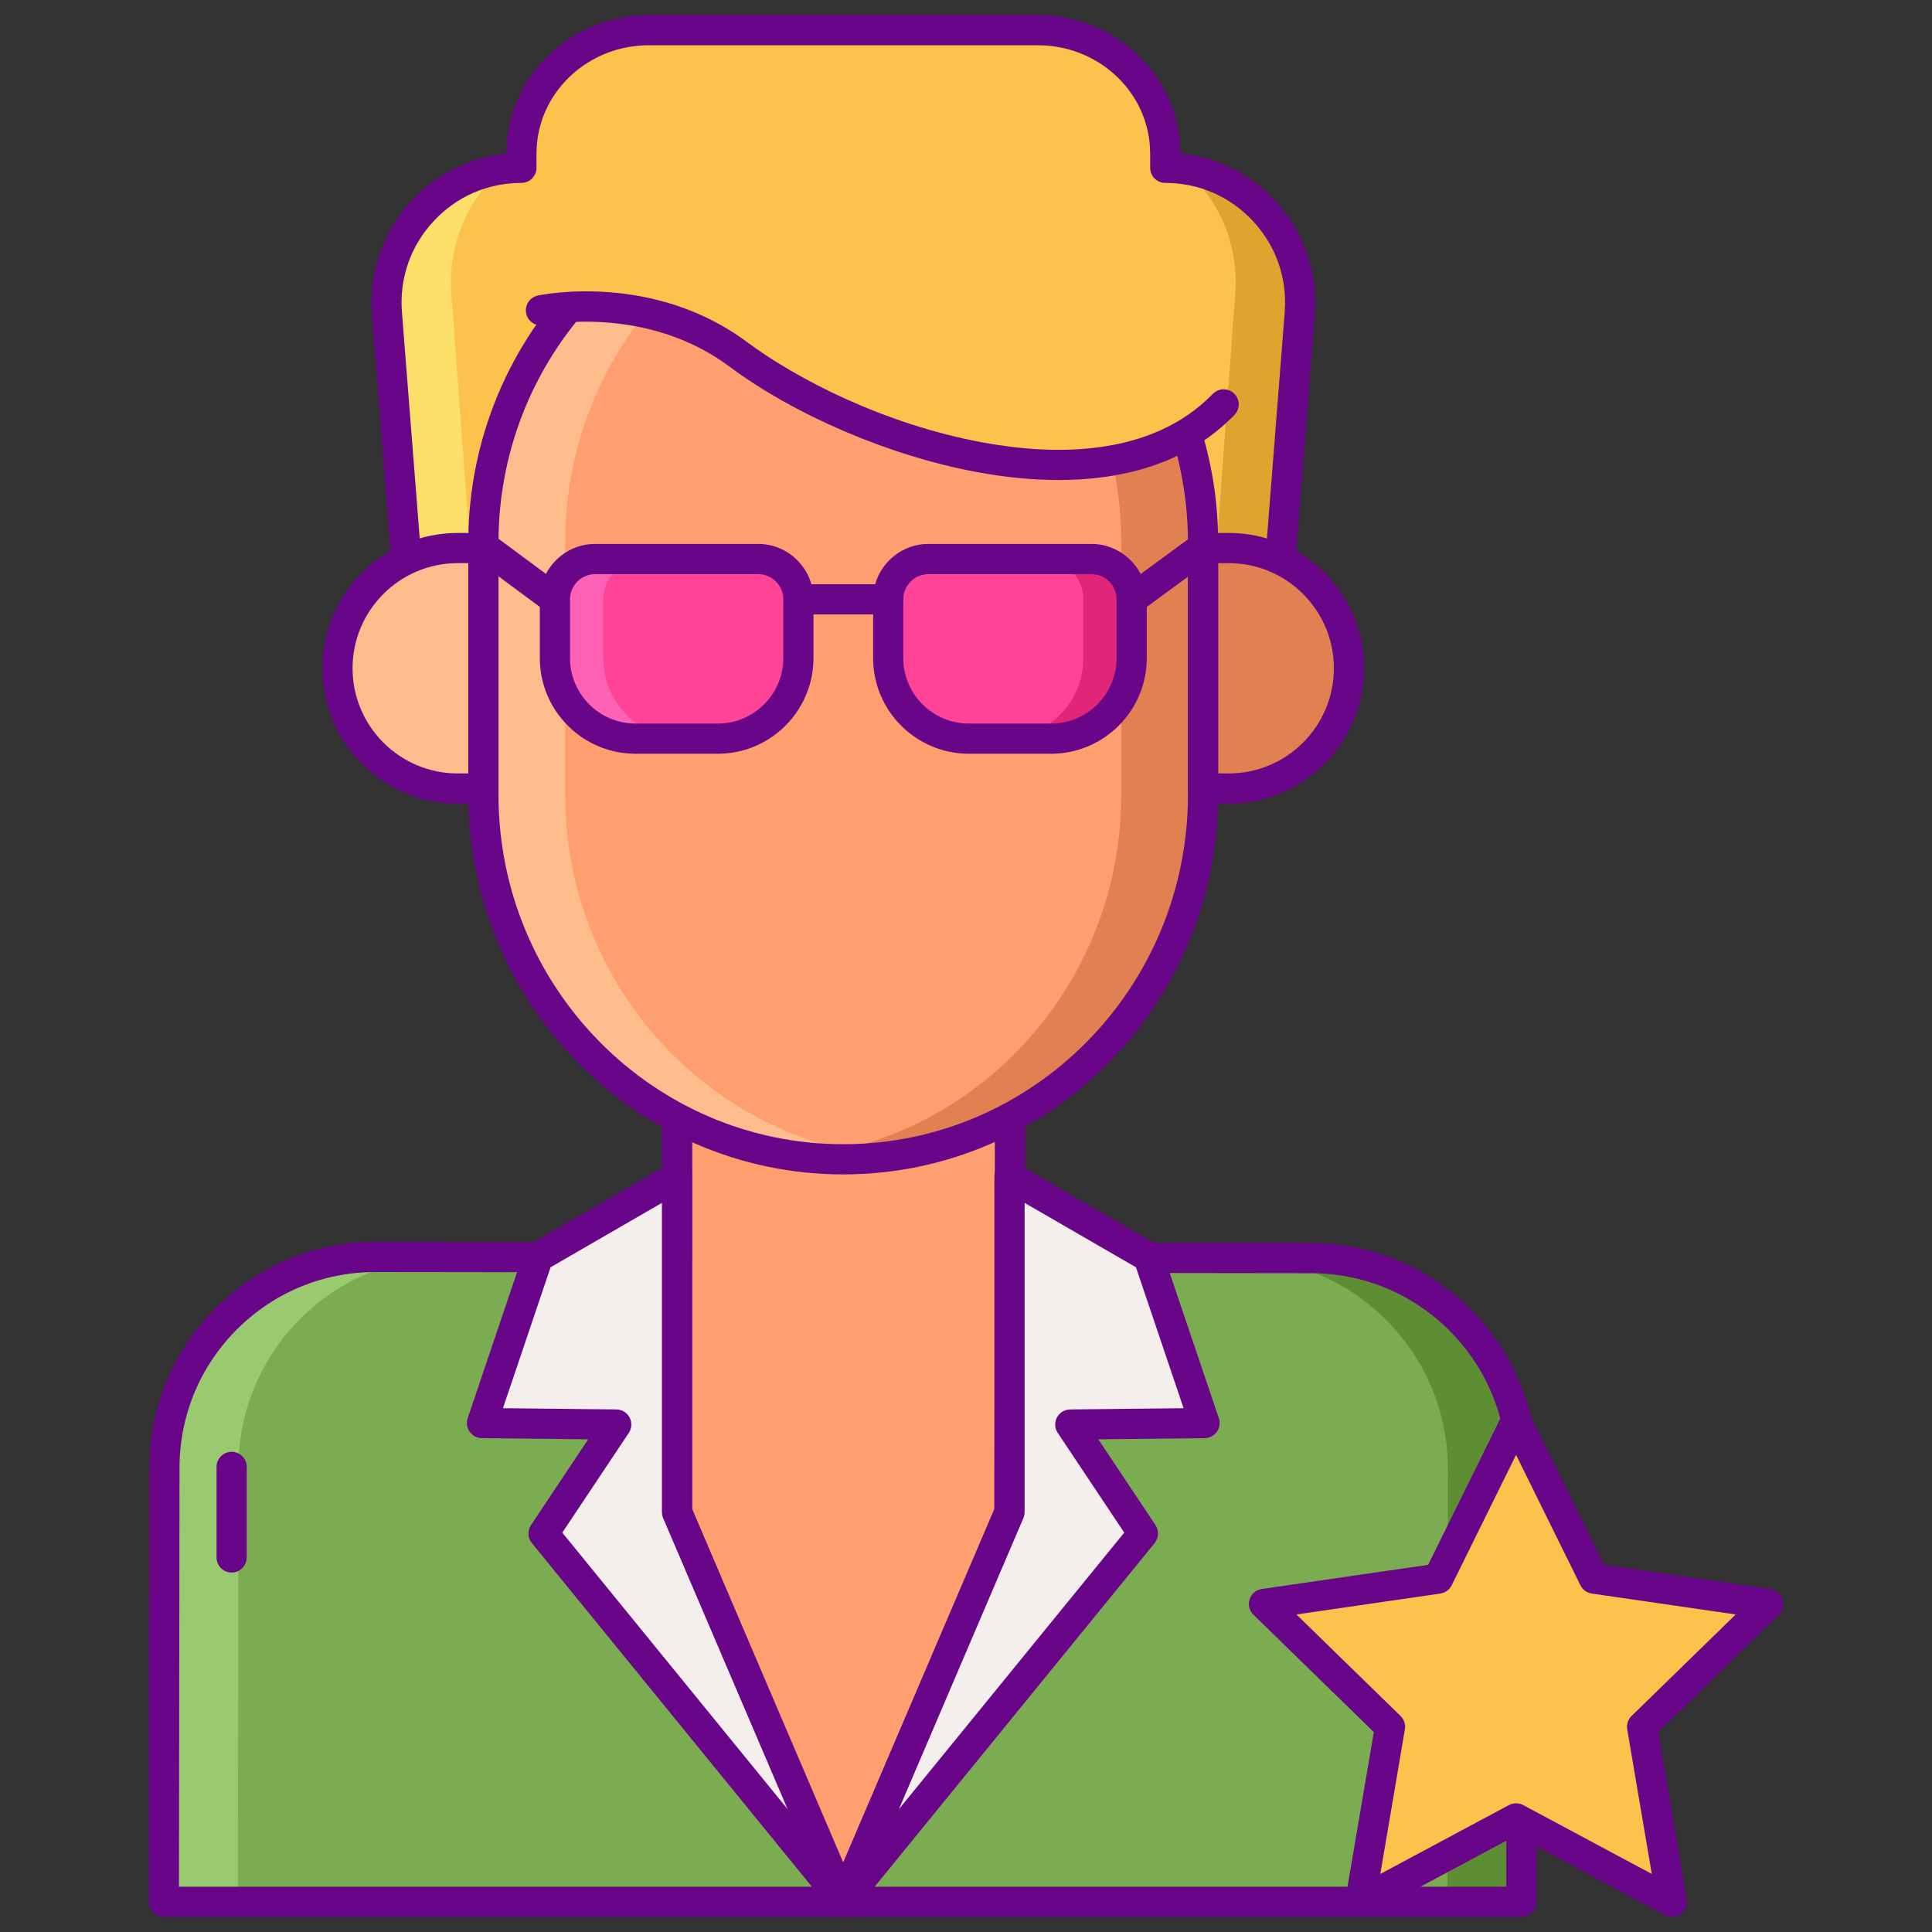 <svg id="Layer_1" enable-background="new 0 0 256 256" height="512" viewBox="0 0 256 256" width="512" xmlns="http://www.w3.org/2000/svg"><rect x="0" y="0" width="256" height="256" fill="#333333" stroke="none"/><path d="m137.533 4c8.741 0 16.305 6.644 16.835 15.368.022.365.034.732.034 1.102v1.766c10.424 0 18.637 8.883 17.821 19.275l-3.045 38.778h-57.421-.027-57.421l-3.045-38.778c-.816-10.392 7.397-19.275 17.821-19.275v-1.766c0-.37.011-.738.033-1.102.532-8.724 8.095-15.368 16.836-15.368z" fill="#fcc24c"/><path d="m156.904 22.432c4.51 3.798 7.264 9.836 6.776 16.468l-3.045 41.39h8.543l3.045-38.778c.749-9.542-6.121-17.792-15.319-19.08z" fill="#dea42e"/><path d="m66.584 22.432c-4.51 3.798-7.264 9.836-6.776 16.468l3.045 41.39h-8.543l-3.045-38.778c-.749-9.542 6.121-17.792 15.319-19.08z" fill="#fce06a"/><path d="m173.733 166.706-14.296-.018-25.573-.033c.024-.411-.001-.818 0-1.235v-40.293h-44.157v40.236c0 .417-.023.824 0 1.235l-25.627-.033-14.296-.018c-15.444-.02-27.98 12.484-28 27.928l-.073 57.525h179.876l.073-57.294c.021-15.444-12.483-27.98-27.927-28z" fill="#7bac51"/><path d="m89.707 125.128h44.157l-.1 75.243-22.078 51.629-21.979-51.629z" fill="#ff9f70"/><path d="m111.686 254h-.001c-.801 0-1.525-.479-1.839-1.217l-21.979-51.629c-.105-.248-.16-.514-.16-.783v-75.244c0-1.104.896-2 2-2h44.157c.531 0 1.04.211 1.415.587.375.375.585.885.585 1.416l-.1 75.244c0 .27-.055.536-.161.784l-22.078 51.628c-.315.736-1.039 1.214-1.839 1.214zm-19.978-54.037 19.983 46.94 20.074-46.944.097-72.833h-40.154z" fill="#690589"/><path d="m173.733 166.706-9.81-.012c15.444.02 27.948 12.556 27.928 27.999l-.073 57.307h9.809l.073-57.294c.021-15.444-12.483-27.98-27.927-28z" fill="#5d8e33"/><path d="m49.784 166.548 9.81.012c-15.444-.02-27.98 12.484-27.999 27.928l-.074 57.512h-9.81l.073-57.525c.02-15.444 12.556-27.947 28-27.927z" fill="#99ca6f"/><path d="m201.587 254h-179.876c-.531 0-1.04-.211-1.415-.587-.375-.375-.585-.885-.585-1.416l.073-57.524c.01-8.004 3.137-15.524 8.803-21.177 5.657-5.643 13.171-8.749 21.16-8.749h.039l37.921.049v-39.469c0-1.104.896-2 2-2h44.157c1.104 0 2 .896 2 2v39.53l37.871.049c16.522.021 29.947 13.48 29.925 30.002l-.073 57.294c-.001 1.104-.896 1.998-2 1.998zm-177.873-4h175.876l.071-55.297c.009-6.935-2.683-13.458-7.581-18.369-4.897-4.91-11.414-7.62-18.349-7.628l-39.869-.051c-.55 0-1.076-.228-1.453-.628s-.573-.938-.541-1.488c.013-.216.006-.431.002-.647-.003-.158-.006-.316-.005-.476v-38.288h-40.157l-.006 38.682c-.004.226-.01.45.002.676.032.55-.165 1.088-.543 1.488s-.931.646-1.456.626l-39.923-.051c-.011 0-.023 0-.034 0-6.923 0-13.433 2.691-18.335 7.581-4.91 4.898-7.619 11.415-7.628 18.35z" fill="#690589"/><path d="m30.692 208.371c-1.104 0-2-.896-2-2v-12c0-1.104.896-2 2-2s2 .896 2 2v12c0 1.105-.895 2-2 2z" fill="#690589"/><path d="m169.179 82.29h-114.869c-1.044 0-1.912-.803-1.994-1.843l-3.044-38.778c-.433-5.508 1.47-10.993 5.221-15.049 3.295-3.564 7.801-5.792 12.594-6.281.002-.367.015-.731.037-1.093.587-9.67 8.859-17.246 18.83-17.246h51.58c9.971 0 18.243 7.576 18.831 17.247.022.361.035.725.037 1.092 4.792.488 9.299 2.717 12.594 6.281 3.75 4.056 5.653 9.542 5.221 15.049l-3.044 38.778c-.082 1.04-.95 1.843-1.994 1.843zm-113.02-4h111.171l2.9-36.935c.35-4.463-1.131-8.732-4.17-12.02s-7.179-5.098-11.657-5.098c-1.104 0-2-.896-2-2v-1.766c0-.329-.01-.656-.03-.979-.461-7.567-6.979-13.492-14.839-13.492h-51.58c-7.86 0-14.378 5.925-14.839 13.49-.02.325-.03.652-.03.981v1.766c0 1.104-.896 2-2 2-4.477 0-8.617 1.811-11.656 5.098s-4.521 7.557-4.17 12.02z" fill="#690589"/><path d="m64.052 72.619h-3.404c-8.8 0-15.933 7.134-15.933 15.933 0 8.8 7.133 15.933 15.933 15.933h3.404z" fill="#ffbd8e"/><path d="m162.813 72.619h-3.404v31.866h3.404c8.799 0 15.933-7.133 15.933-15.933 0-8.799-7.134-15.933-15.933-15.933z" fill="#e18152"/><path d="m111.73 153.615c-26.332 0-47.678-21.623-47.678-48.297v-33.437c0-26.674 21.346-48.297 47.678-48.297 26.332 0 47.678 21.623 47.678 48.297v33.437c.001 26.674-21.346 48.297-47.678 48.297z" fill="#ff9f70"/><path d="m111.73 23.584c-1.833 0-3.639.115-5.418.319 23.779 2.726 42.26 23.161 42.26 47.978v33.437c0 24.817-18.481 45.252-42.26 47.978 1.779.204 3.585.319 5.418.319 26.332 0 47.678-21.623 47.678-48.297v-33.437c.001-26.674-21.346-48.297-47.678-48.297z" fill="#e18152"/><path d="m111.73 23.584c1.833 0 3.639.115 5.418.319-23.779 2.726-42.26 23.161-42.26 47.978v33.437c0 24.817 18.481 45.252 42.26 47.978-1.779.204-3.585.319-5.418.319-26.332 0-47.678-21.623-47.678-48.297v-33.437c0-26.674 21.346-48.297 47.678-48.297z" fill="#ffbd8e"/><g fill="#690589"><path d="m111.73 155.615c-27.393 0-49.678-22.563-49.678-50.297v-33.437c0-27.734 22.286-50.297 49.678-50.297s49.678 22.563 49.678 50.297v33.437c.001 27.734-22.285 50.297-49.678 50.297zm0-130.031c-25.187 0-45.678 20.769-45.678 46.297v33.437c0 25.528 20.491 46.297 45.678 46.297s45.678-20.769 45.678-46.297v-33.437c.001-25.528-20.491-46.297-45.678-46.297z"/><path d="m64.052 106.485h-3.404c-9.888 0-17.933-8.045-17.933-17.933s8.045-17.933 17.933-17.933h3.404c1.104 0 2 .896 2 2v31.866c0 1.105-.895 2-2 2zm-3.404-31.866c-7.683 0-13.933 6.25-13.933 13.933s6.25 13.933 13.933 13.933h1.404v-27.866z"/><path d="m162.813 106.485h-3.404c-1.104 0-2-.896-2-2v-31.866c0-1.104.896-2 2-2h3.404c9.888 0 17.933 8.045 17.933 17.933s-8.045 17.933-17.933 17.933zm-1.404-4h1.404c7.683 0 13.933-6.25 13.933-13.933s-6.25-13.933-13.933-13.933h-1.404z"/><path d="m149.955 81.413c-.615 0-1.222-.283-1.614-.817-.654-.89-.461-2.142.429-2.795l9.511-6.98c.891-.653 2.142-.461 2.795.429.654.89.461 2.142-.429 2.795l-9.511 6.98c-.356.262-.771.388-1.181.388z"/><path d="m73.528 81.413c-.414 0-.831-.128-1.189-.393l-9.422-6.98c-.888-.657-1.074-1.91-.417-2.797.657-.888 1.911-1.073 2.797-.417l9.422 6.98c.888.657 1.074 1.91.417 2.797-.392.53-.996.81-1.608.81z"/></g><path d="m89.707 155.92v44.451l22.079 51.629-39.764-48.801 9.63-14.442-17.787-.193 7.434-21.998z" fill="#f4efed"/><path d="m133.764 155.92v44.451l-22.078 51.629 39.764-48.801-9.63-14.442 17.787-.193-7.434-21.998z" fill="#f4efed"/><path d="m111.787 254c-.584 0-1.159-.255-1.551-.737l-39.764-48.801c-.555-.68-.601-1.643-.114-2.373l7.583-11.373-14.098-.153c-.64-.007-1.239-.32-1.609-.843s-.468-1.191-.263-1.797l7.434-21.998c.155-.46.473-.848.893-1.091l18.409-10.646c.62-.358 1.382-.357 2.001-.001.619.357 1 1.018 1 1.732v44.042l21.917 51.252c.392.917.049 1.981-.804 2.498-.322.195-.68.289-1.034.289zm-37.282-50.919 29.854 36.638-16.49-38.561c-.106-.249-.161-.516-.161-.787v-40.984l-14.755 8.533-6.31 18.674 15.032.163c.733.008 1.404.417 1.747 1.066s.303 1.433-.104 2.043z" fill="#690589"/><path d="m111.685 254c-.354 0-.712-.094-1.034-.289-.853-.516-1.196-1.581-.804-2.498l21.917-51.252v-44.041c0-.715.381-1.375 1-1.732.62-.356 1.382-.357 2.001.001l18.409 10.646c.42.243.738.631.893 1.091l7.434 21.998c.205.606.107 1.275-.263 1.797s-.969.835-1.609.843l-14.099.153 7.583 11.373c.487.73.441 1.692-.114 2.373l-39.764 48.801c-.39.481-.966.736-1.55.736zm24.079-94.613v40.984c0 .271-.055.538-.161.787l-16.49 38.561 29.854-36.638-8.811-13.214c-.407-.61-.447-1.395-.104-2.043s1.013-1.058 1.747-1.066l15.032-.163-6.311-18.674zm-2 40.984h.01z" fill="#690589"/><path d="m139.274 97.875h-10.903c-5.898 0-10.679-4.781-10.679-10.679v-7.784c0-2.949 2.391-5.339 5.339-5.339h21.581c2.949 0 5.339 2.391 5.339 5.339v7.784c.002 5.898-4.779 10.679-10.677 10.679z" fill="#ff4397"/><path d="m117.693 81.413h-11.903c-1.104 0-2-.896-2-2s.896-2 2-2h11.903c1.104 0 2 .896 2 2s-.896 2-2 2z" fill="#690589"/><path d="m95.111 97.875h-10.903c-5.898 0-10.679-4.781-10.679-10.679v-7.784c0-2.949 2.391-5.339 5.339-5.339h21.581c2.949 0 5.339 2.391 5.339 5.339v7.784c.001 5.898-4.78 10.679-10.677 10.679z" fill="#ff4397"/><path d="m144.614 74.073h-6.407c2.949 0 5.339 2.391 5.339 5.339v7.784c0 5.898-4.781 10.679-10.679 10.679h6.407c5.898 0 10.679-4.781 10.679-10.679v-7.784c0-2.948-2.39-5.339-5.339-5.339z" fill="#e12579"/><path d="m78.869 74.073h6.407c-2.949 0-5.339 2.391-5.339 5.339v7.784c0 5.898 4.781 10.679 10.679 10.679h-6.407c-5.898 0-10.679-4.781-10.679-10.679v-7.784c-.001-2.948 2.39-5.339 5.339-5.339z" fill="#ff61b5"/><path d="m95.111 99.875h-10.903c-6.991 0-12.679-5.688-12.679-12.679v-7.784c0-4.047 3.292-7.339 7.339-7.339h21.582c4.047 0 7.339 3.292 7.339 7.339v7.784c.001 6.992-5.687 12.679-12.678 12.679zm-16.242-23.802c-1.841 0-3.339 1.498-3.339 3.339v7.784c0 4.786 3.893 8.679 8.679 8.679h10.903c4.786 0 8.679-3.893 8.679-8.679v-7.784c0-1.841-1.498-3.339-3.339-3.339z" fill="#690589"/><path d="m139.274 99.875h-10.903c-6.991 0-12.679-5.688-12.679-12.679v-7.784c0-4.047 3.292-7.339 7.34-7.339h21.581c4.047 0 7.339 3.292 7.339 7.339v7.784c.001 6.992-5.686 12.679-12.678 12.679zm-16.241-23.802c-1.842 0-3.34 1.498-3.34 3.339v7.784c0 4.786 3.893 8.679 8.679 8.679h10.903c4.786 0 8.679-3.893 8.679-8.679v-7.784c0-1.841-1.498-3.339-3.339-3.339z" fill="#690589"/><path d="m71.68 41.121s14.249-3.025 26.125 5.819c15.349 11.43 48.658 22.767 64.333 6.648 0 0-7.656-37.513-44.445-37.513s-46.013 25.046-46.013 25.046z" fill="#fcc24c"/><path d="m140.281 63.604c-3.811 0-7.502-.437-10.793-1.043-11.517-2.121-24.114-7.493-32.876-14.018-11.024-8.208-24.382-5.496-24.516-5.467-1.078.23-2.142-.46-2.372-1.542-.229-1.08.461-2.142 1.542-2.372.617-.131 15.276-3.105 27.735 6.172 6.506 4.845 18.122 10.881 31.212 13.292 9.376 1.728 22.277 2.013 30.493-6.434.769-.792 2.036-.81 2.828-.039.792.77.81 2.036.039 2.828-6.439 6.622-15.135 8.623-23.292 8.623z" fill="#690589"/><path d="m200.886 240.943-20.645 11.057 3.943-23.192-16.701-16.28 23.081-3.353 10.322-20.915 10.322 20.915 23.081 3.353-16.702 16.28 3.943 23.192z" fill="#fcc24c"/><path d="m221.53 254c-.324 0-.648-.078-.944-.237l-19.7-10.551-19.7 10.551c-.672.361-1.492.306-2.112-.14s-.932-1.206-.804-1.958l3.767-22.157-15.95-15.548c-.545-.531-.741-1.326-.506-2.05s.861-1.251 1.615-1.361l22.04-3.203 9.857-19.972c.337-.683 1.032-1.115 1.793-1.115s1.457.432 1.793 1.115l9.857 19.972 22.04 3.203c.753.109 1.379.637 1.615 1.361.235.724.039 1.519-.506 2.05l-15.95 15.548 3.767 22.157c.128.752-.184 1.512-.804 1.958-.347.25-.757.377-1.168.377zm-20.644-15.057c.325 0 .649.079.944.237l17.043 9.129-3.258-19.165c-.11-.647.105-1.309.576-1.767l13.799-13.452-19.07-2.771c-.651-.094-1.214-.503-1.506-1.094l-8.529-17.281-8.529 17.281c-.292.59-.854 1-1.506 1.094l-19.07 2.771 13.799 13.452c.471.458.686 1.12.576 1.767l-3.258 19.165 17.043-9.129c.296-.158.621-.237.946-.237z" fill="#690589"/></svg>